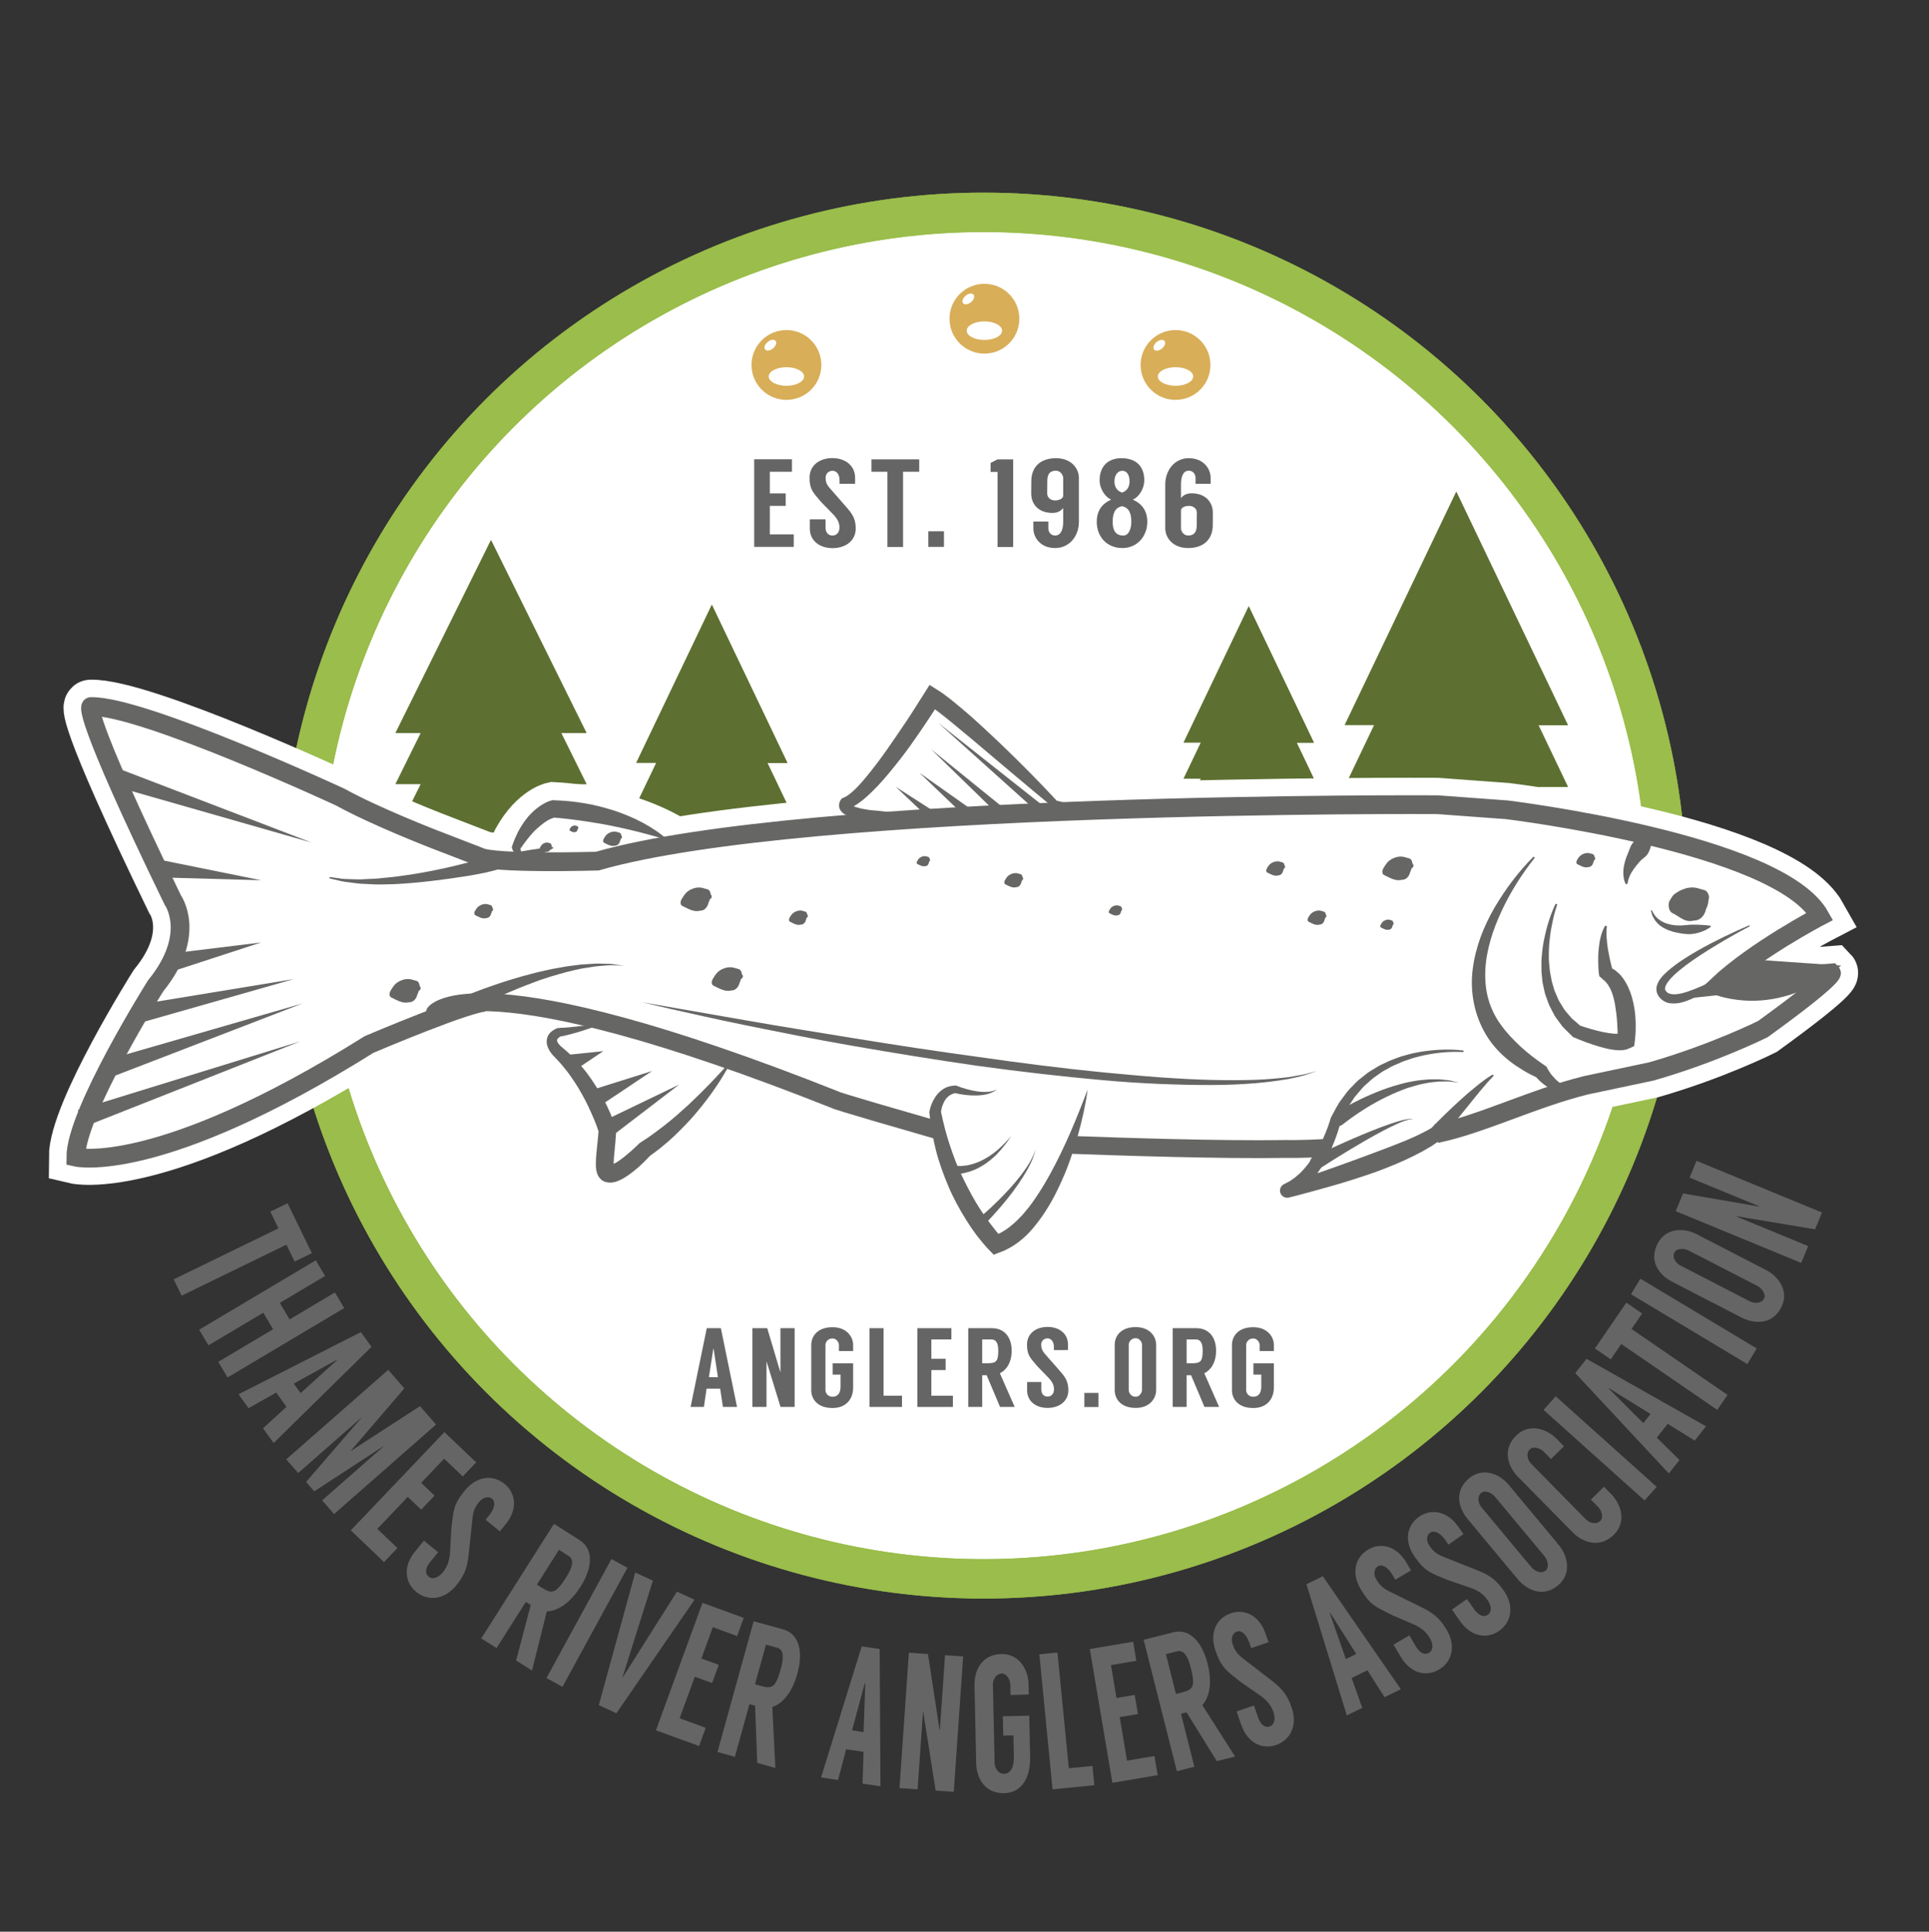 <?xml version="1.0" encoding="utf-8"?>
<!-- Generator: Adobe Illustrator 23.0.1, SVG Export Plug-In . SVG Version: 6.00 Build 0)  -->
<svg version="1.1" id="logo" xmlns="http://www.w3.org/2000/svg" xmlns:xlink="http://www.w3.org/1999/xlink" x="0px" y="0px"
	 viewBox="0 0 216 216.31" style="enable-background:new 0 0 216 216.31;" xml:space="preserve">
<rect x="0" y="0" width="216" height="216.31" fill="#333333" stroke="none"/>
<style type="text/css">
	.st0{fill:#FFFFFF;stroke:#9ABD4B;stroke-width:4.411;stroke-miterlimit:10;}
	.st1{fill:#5D7031;}
	.st2{fill:#FFFFFF;stroke:#FFFFFF;stroke-width:6;stroke-linejoin:round;stroke-miterlimit:10;}
	.st3{fill:#666565;}
	.st4{fill:none;stroke:#9ABD4B;stroke-width:4.411;stroke-miterlimit:10;}
	.st5{fill:#D8AE58;}
	.st6{fill:#FFFFFF;}
	.st7{fill:#FFFFFF;stroke:#FFFFFF;stroke-width:6;stroke-miterlimit:10;}
	.st8{fill:none;}
	.st9{fill:#666665;}
	.st10{fill:none;stroke:#666665;stroke-width:2;stroke-linecap:round;stroke-linejoin:round;stroke-miterlimit:10;}
	.st11{fill:none;stroke:#666665;stroke-width:2;stroke-miterlimit:10;}
	.st12{fill:none;stroke:#666665;stroke-width:2.1;stroke-miterlimit:10;}
	.st13{fill:none;stroke:#D42027;stroke-width:2;stroke-linejoin:round;stroke-miterlimit:10;}
	.st14{fill:none;stroke:#D42027;stroke-linejoin:round;stroke-miterlimit:10;}
	.st15{fill:none;stroke:#D42027;stroke-width:2;stroke-linecap:round;stroke-linejoin:round;stroke-miterlimit:10;}
	.st16{fill:none;stroke:#D42027;stroke-miterlimit:10;}
</style>
<g id="XMLID_257_">
	<circle id="XMLID_23_" class="st0" cx="110.14" cy="100.29" r="76.51"/>
	<g id="XMLID_222_">
		<path id="XMLID_225_" class="st1" d="M85.93,85.43h2.24L79.7,67.71l-8.47,17.72h2.24l-2.24,4.68h2.24l-2.24,4.68h7.41v4.06
			c0,0.58,0.47,1.06,1.06,1.06l0,0c0.58,0,1.06-0.47,1.06-1.06V94.8h7.41l-2.24-4.68h2.24L85.93,85.43z"/>
		<path id="XMLID_224_" class="st1" d="M80.76,94.8h7.41l-2.24-4.68h2.24l-2.24-4.68h2.24L79.7,67.71v32.2l0,0
			c0.58,0,1.06-0.47,1.06-1.06V94.8z"/>
	</g>
	<path id="XMLID_43_" class="st2" d="M163.81,117.71c0,0-10.3-1.19-14.22,7.61c0,0-1.49,6.15-5.46,7.98c0,0,12.55-3.47,16.67-6.35
		c0,0,4.59-5.24,6.35-6.53"/>
	<g id="XMLID_217_">
		<path id="XMLID_220_" class="st1" d="M172.26,81.2h3.3l-12.5-26.15l-12.5,26.15h3.3l-3.3,6.91h3.3l-3.3,6.91h10.94v5.98
			c0,0.86,0.7,1.56,1.56,1.56l0,0c0.86,0,1.56-0.7,1.56-1.56v-5.98h10.94l-3.3-6.91h3.3L172.26,81.2z"/>
		<path id="XMLID_219_" class="st1" d="M164.63,95.03h10.94l-3.3-6.91h3.3l-3.3-6.91h3.3l-12.5-26.15v47.52l0,0
			c0.86,0,1.56-0.7,1.56-1.56V95.03z"/>
	</g>
	<g id="XMLID_212_">
		<path id="XMLID_216_" class="st1" d="M145.19,83.16h1.93l-7.3-15.28l-7.3,15.28h1.93l-1.93,4.04h1.93l-1.93,4.04h6.39v3.5
			c0,0.5,0.41,0.91,0.91,0.91l0,0c0.5,0,0.91-0.41,0.91-0.91v-3.5h6.39l-1.93-4.04h1.93L145.19,83.16z"/>
		<path id="XMLID_215_" class="st1" d="M140.73,91.24h6.39l-1.93-4.04h1.93l-1.93-4.04h1.93l-7.3-15.28v27.76l0,0
			c0.5,0,0.91-0.41,0.91-0.91V91.24z"/>
	</g>
	<g id="XMLID_209_">
		<path id="XMLID_211_" class="st1" d="M62.84,82.09h2.83l-10.7-21.62l-10.7,21.62h2.83l-2.83,5.72h2.83l-2.83,5.72h9.36v4.95
			c0,0.71,0.6,1.29,1.34,1.29l0,0c0.74,0,1.34-0.58,1.34-1.29v-4.95h9.36l-2.83-5.72h2.83L62.84,82.09z"/>
		<path id="XMLID_210_" class="st1" d="M56.31,93.52h9.36l-2.83-5.72h2.83l-2.83-5.72h2.83l-10.7-21.62v39.29l0,0
			c0.74,0,1.34-0.58,1.34-1.29V93.52z"/>
	</g>
	<path id="XMLID_206_" class="st3" d="M75.74,102.15"/>
	<circle id="XMLID_205_" class="st4" cx="110.14" cy="100.29" r="76.51"/>
	<g id="XMLID_134_">
		<path id="XMLID_135_" class="st3" d="M32.99,141.27l-0.92-1.89l-11.73,5.71l-0.89-1.83l11.73-5.71l-0.91-1.87l1.93-0.94l2.72,5.59
			L32.99,141.27z"/>
		<path id="XMLID_149_" class="st3" d="M38.54,146.48l-13.06,7.77l-1.04-1.75l6.14-3.65l-1.1-1.85l-6.14,3.65l-1.04-1.75l13.06-7.77
			l1.04,1.75l-5.07,3.02l1.1,1.85l5.07-3.02L38.54,146.48z"/>
		<path id="XMLID_153_" class="st3" d="M32.08,157.54l-1.15-1.6l-3.1,1.75l-1.12-1.56l13.7-6.96l1.19,1.65l-10.96,10.77l-1.19-1.65
			L32.08,157.54z M33.66,156l4.06-3.68l-0.03-0.04l-4.79,2.66L33.66,156z"/>
		<path id="XMLID_156_" class="st3" d="M48.83,159.52l-11.42,10.02l-1.34-1.53l7.03-6.17L35.19,167l-0.92-1.05l6.17-7.15l-0.02-0.02
			l-7.03,6.17l-1.34-1.53l11.42-10.02l1.81,2.07l-5.98,6.97l0.02,0.02l7.71-5L48.83,159.52z"/>
		<path id="XMLID_180_" class="st3" d="M49.73,163.35l-2.57,2.7l1.5,1.43l-1.5,1.57l-1.5-1.43l-3.41,3.58l2.25,2.15l-1.5,1.57
			l-3.72-3.55l10.48-11l3.56,3.39l-1.5,1.57L49.73,163.35z"/>
		<path id="XMLID_182_" class="st3" d="M54.37,170.18l0.4-0.49c0.67-0.82,0.71-1.54,0.34-1.85c-0.4-0.33-1.02-0.19-1.46,0.35
			c-0.41,0.5-0.65,0.95-0.74,1.81l-0.39,3.69c-0.15,1.47-0.28,2.43-1.42,3.83c-1.39,1.7-3.23,1.77-4.49,0.74
			c-1.27-1.04-1.51-2.83-0.14-4.51l1-1.23l1.59,1.3l-0.89,1.09c-0.59,0.72-0.58,1.32-0.17,1.65c0.39,0.32,1.02,0.19,1.59-0.5
			c0.51-0.62,0.7-1.25,0.79-2.02l0.16-2.87c0.24-1.99,0.19-2.65,1.51-4.26c1.3-1.6,3.1-1.84,4.45-0.74
			c1.34,1.09,1.42,2.92,0.14,4.49l-0.67,0.82L54.37,170.18z"/>
		<path id="XMLID_199_" class="st3" d="M57.79,185.94l1.64-6.21c-0.23-0.15-0.48-0.31-0.55-0.35l-3.28,5.17l-1.71-1.08l8.14-12.83
			l2.87,1.82c1.65,1.05,1.41,3.16,0.11,5.21c-1.21,1.91-2.61,2.74-3.78,2.77l-1.66,6.63L57.79,185.94z M60.12,177.44l0.55,0.35
			c1.11,0.71,1.53,0.71,2.72-1.15c0.65-1.03,0.98-1.95,0.31-2.38l-1.11-0.71L60.12,177.44z"/>
		<path id="XMLID_203_" class="st3" d="M62.98,188.89l-1.79-0.98l7.28-13.33l1.79,0.98L62.98,188.89z"/>
		<path id="XMLID_218_" class="st3" d="M69.02,191.85l-1.97-0.91l4.08-14.85l1.98,0.91l-3.4,10.81l0.03,0.01l6.06-9.59l1.97,0.91
			L69.02,191.85z"/>
		<path id="XMLID_227_" class="st3" d="M79.82,182.21l-1.28,3.51l1.94,0.71l-0.74,2.04l-1.94-0.71l-1.7,4.65l2.92,1.07l-0.74,2.04
			l-4.83-1.76l5.21-14.27l4.62,1.68l-0.74,2.04L79.82,182.21z"/>
		<path id="XMLID_229_" class="st3" d="M84.79,197.41L84.55,191c-0.27-0.07-0.55-0.15-0.63-0.17l-1.63,5.9l-1.95-0.54l4.05-14.64
			l3.28,0.9c1.88,0.52,2.27,2.61,1.62,4.95c-0.6,2.18-1.69,3.38-2.81,3.75l0.34,6.83L84.79,197.41z M84.54,188.61l0.63,0.17
			c1.27,0.35,1.67,0.24,2.26-1.9c0.32-1.17,0.37-2.15-0.39-2.36l-1.27-0.35L84.54,188.61z"/>
		<path id="XMLID_232_" class="st3" d="M96.7,196.17l-1.95-0.29l-0.91,3.44l-1.9-0.28l4.55-14.68l2.01,0.3l0.09,15.37l-2.01-0.3
			L96.7,196.17z M96.7,193.96l0.19-5.48l-0.05-0.01l-1.43,5.29L96.7,193.96z"/>
		<path id="XMLID_235_" class="st3" d="M107.85,185.49l-1.05,15.16l-2.03-0.14l-1.39-8.82l-0.03,0l-0.6,8.68l-2.03-0.14l1.05-15.16
			l2.14,0.15l1.3,8.53l0.03,0l0.58-8.4L107.85,185.49z"/>
		<path id="XMLID_237_" class="st3" d="M113.16,189.81l-0.03-1.19c-0.01-0.46-0.37-1.23-0.95-1.22c-0.72,0.02-1.01,0.8-1,1.26
			l0.19,8.76c0.01,0.46,0.34,1.23,1.05,1.21c0.76-0.02,1.14-0.74,1.11-1.98l-0.05-2.32l-1.14,0.03l-0.05-2.17l2.96-0.07l0.1,4.69
			c0.04,2.06-0.84,3.95-2.89,3.99c-2.26,0.05-3.12-1.8-3.15-3.32l-0.19-8.79c-0.03-1.54,0.74-3.42,3-3.47
			c2.05-0.04,3.02,1.8,3.05,3.34l0.03,1.19L113.16,189.81z"/>
		<path id="XMLID_239_" class="st3" d="M122.33,197.75l0.21,2.16l-4.68,0.46l-1.48-15.12l2.03-0.2l1.27,12.96L122.33,197.75z"/>
		<path id="XMLID_241_" class="st3" d="M124.4,186.46l0.62,3.68l2.04-0.34l0.36,2.14l-2.04,0.34l0.82,4.88l3.07-0.52l0.36,2.14
			l-5.07,0.86l-2.53-14.98l4.85-0.82l0.36,2.14L124.4,186.46z"/>
		<path id="XMLID_243_" class="st3" d="M136.25,197.21l-3.38-5.46c-0.27,0.07-0.55,0.14-0.63,0.16l1.5,5.93l-1.96,0.5l-3.72-14.72
			l3.3-0.83c1.89-0.48,3.26,1.14,3.86,3.5c0.55,2.19,0.2,3.78-0.59,4.65l3.67,5.76L136.25,197.21z M131.68,189.69l0.63-0.16
			c1.28-0.32,1.57-0.62,1.03-2.77c-0.3-1.18-0.74-2.05-1.51-1.85l-1.28,0.32L131.68,189.69z"/>
		<path id="XMLID_246_" class="st3" d="M140.1,184.55l-0.2-0.59c-0.35-1.01-0.94-1.42-1.4-1.26c-0.49,0.17-0.7,0.77-0.47,1.43
			c0.21,0.62,0.47,1.06,1.15,1.58l2.94,2.27c1.17,0.9,1.92,1.52,2.51,3.22c0.72,2.07-0.19,3.67-1.73,4.2
			c-1.55,0.54-3.2-0.2-3.91-2.25l-0.52-1.5l1.94-0.67l0.46,1.33c0.3,0.88,0.82,1.19,1.31,1.02c0.48-0.17,0.7-0.77,0.41-1.61
			c-0.26-0.76-0.69-1.25-1.3-1.73l-2.36-1.64c-1.57-1.25-2.15-1.55-2.83-3.52c-0.67-1.95,0.06-3.6,1.71-4.17
			c1.63-0.56,3.23,0.33,3.89,2.24l0.35,1L140.1,184.55z"/>
		<path id="XMLID_248_" class="st3" d="M153.12,187.04l-1.77,0.86l1.19,3.35l-1.73,0.84l-4.52-14.69l1.83-0.89l8.74,12.65
			l-1.83,0.89L153.12,187.04z M151.87,185.21l-2.94-4.63l-0.04,0.02l1.81,5.18L151.87,185.21z"/>
		<path id="XMLID_251_" class="st3" d="M156.24,176.89l-0.32-0.54c-0.54-0.92-1.2-1.21-1.62-0.96c-0.45,0.27-0.53,0.89-0.18,1.49
			c0.33,0.56,0.67,0.94,1.44,1.32l3.33,1.64c1.33,0.65,2.18,1.11,3.1,2.66c1.11,1.89,0.54,3.64-0.86,4.46
			c-1.41,0.84-3.18,0.44-4.28-1.43l-0.81-1.36l1.77-1.04l0.72,1.22c0.47,0.8,1.04,1,1.49,0.73c0.43-0.26,0.53-0.89,0.08-1.66
			c-0.41-0.69-0.93-1.09-1.62-1.44l-2.64-1.14c-1.79-0.91-2.42-1.09-3.48-2.89c-1.05-1.77-0.66-3.54,0.84-4.43
			c1.48-0.88,3.23-0.32,4.26,1.42l0.54,0.92L156.24,176.89z"/>
		<path id="XMLID_253_" class="st3" d="M162.2,172.96l-0.36-0.51c-0.61-0.87-1.3-1.1-1.7-0.82c-0.43,0.3-0.46,0.93-0.06,1.5
			c0.37,0.53,0.74,0.88,1.54,1.2l3.45,1.37c1.38,0.54,2.27,0.93,3.3,2.4c1.26,1.79,0.83,3.58-0.5,4.52
			c-1.35,0.95-3.14,0.69-4.38-1.08l-0.91-1.3l1.68-1.18l0.81,1.15c0.54,0.76,1.12,0.91,1.54,0.61c0.41-0.29,0.46-0.93-0.05-1.66
			c-0.46-0.66-1.01-1.01-1.73-1.3l-2.72-0.93c-1.85-0.77-2.5-0.89-3.7-2.6c-1.19-1.69-0.94-3.48,0.49-4.48
			c1.41-0.99,3.2-0.58,4.36,1.07l0.61,0.87L162.2,172.96z"/>
		<path id="XMLID_255_" class="st3" d="M168.93,166.26l5.61,6.74c1,1.2,1.49,3.22-0.07,4.52c-1.72,1.44-3.53,0.51-4.53-0.69
			l-5.61-6.74c-1-1.2-1.55-3.11,0.17-4.55C166.06,164.25,167.93,165.06,168.93,166.26z M167.38,167.58
			c-0.29-0.35-1.07-0.78-1.52-0.4c-0.55,0.46-0.25,1.28,0.02,1.6l5.6,6.72c0.32,0.38,1.06,0.81,1.61,0.36
			c0.45-0.38,0.16-1.23-0.13-1.58L167.38,167.58z"/>
		<path id="XMLID_259_" class="st3" d="M173.67,163.38l-0.84-0.85c-0.32-0.32-1.11-0.64-1.53-0.23c-0.51,0.5-0.18,1.28,0.14,1.6
			l6.15,6.25c0.32,0.32,1.09,0.66,1.6,0.16c0.42-0.41,0.11-1.21-0.21-1.53l-0.84-0.85l1.46-1.44l0.84,0.85
			c1.08,1.1,1.73,3.08,0.27,4.52c-1.6,1.57-3.51,0.84-4.58-0.24l-6.17-6.26c-1.08-1.1-1.79-3.02-0.19-4.6
			c1.46-1.44,3.43-0.76,4.51,0.34l0.84,0.85L173.67,163.38z"/>
		<path id="XMLID_261_" class="st3" d="M185.51,166.5l-1.36,1.52l-11.31-10.14l1.36-1.52L185.51,166.5z"/>
		<path id="XMLID_263_" class="st3" d="M186.74,159.44l-1.22,1.55l2.54,2.5l-1.19,1.51l-10.48-11.24l1.26-1.6l13.38,7.56l-1.26,1.6
			L186.74,159.44z M184.82,158.34l-4.66-2.89l-0.03,0.04l3.88,3.87L184.82,158.34z"/>
		<path id="XMLID_266_" class="st3" d="M183.88,147.09l-1.19,1.73l10.75,7.38l-1.15,1.68l-10.75-7.38l-1.18,1.72l-1.77-1.22
			l3.52-5.13L183.88,147.09z"/>
		<path id="XMLID_268_" class="st3" d="M196.71,151l-1.05,1.75l-13.03-7.82l1.05-1.74L196.71,151z"/>
		<path id="XMLID_270_" class="st3" d="M189.97,138.2l7.79,4.02c1.39,0.72,2.63,2.38,1.69,4.19c-1.03,1.99-3.06,1.85-4.44,1.13
			l-7.79-4.02c-1.39-0.72-2.64-2.26-1.61-4.26C186.55,137.45,188.58,137.48,189.97,138.2z M189.06,140.02
			c-0.4-0.21-1.29-0.3-1.56,0.22c-0.33,0.64,0.27,1.27,0.64,1.46l7.77,4.01c0.44,0.23,1.29,0.34,1.62-0.3
			c0.27-0.52-0.33-1.2-0.74-1.41L189.06,140.02z"/>
		<path id="XMLID_273_" class="st3" d="M189.97,129.99l14.05,5.79l-0.78,1.88l-8.81-1.47l-0.01,0.03l8.05,3.32l-0.78,1.88
			l-14.05-5.79l0.82-1.99l8.51,1.47l0.01-0.03l-7.79-3.21L189.97,129.99z"/>
	</g>
	<g id="XMLID_56_">
		<g id="XMLID_491_">
			<path id="XMLID_515_" class="st3" d="M80.64,155.5h-1.52l-0.3,2.05h-1.49l1.81-8.82h1.58l1.81,8.82h-1.58L80.64,155.5z
				 M80.39,154.22l-0.48-3.16h-0.04l-0.49,3.16H80.39z"/>
			<path id="XMLID_513_" class="st3" d="M88.98,148.73v8.82h-1.58l-1.55-5.05h-0.02v5.05h-1.58v-8.82h1.66l1.46,4.89h0.02v-4.89
				H88.98z"/>
			<path id="XMLID_511_" class="st3" d="M93.94,151.29v-0.69c0-0.26-0.26-0.72-0.72-0.72c-0.55,0-0.79,0.45-0.79,0.72v5.09
				c0,0.26,0.24,0.72,0.79,0.72c0.59,0,0.9-0.42,0.9-1.13v-1.35h-0.88v-1.26h2.29v2.72c0,1.2-0.72,2.28-2.31,2.28
				c-1.75,0-2.38-1.08-2.38-1.97v-5.1c0-0.9,0.63-1.98,2.38-1.98c1.59,0,2.31,1.08,2.31,1.98v0.69H93.94z"/>
			<path id="XMLID_509_" class="st3" d="M101,156.29v1.26h-3.64v-8.82h1.58v7.56H101z"/>
			<path id="XMLID_507_" class="st3" d="M104.29,149.99v2.17h1.6v1.26h-1.6v2.87h2.41v1.26h-3.98v-8.82h3.81v1.26H104.29z"/>
			<path id="XMLID_504_" class="st3" d="M111.98,157.55l-1.5-3.55c-0.21,0-0.44,0-0.5,0v3.55h-1.56v-8.82h2.63
				c1.51,0,2.23,1.11,2.23,2.52c0,1.31-0.57,2.16-1.32,2.53l1.66,3.77H111.98z M109.98,152.66h0.5c1.02,0,1.3-0.13,1.3-1.41
				c0-0.71-0.16-1.26-0.78-1.26h-1.02V152.66z"/>
			<path id="XMLID_502_" class="st3" d="M118.01,151.2v-0.37c0-0.62-0.33-0.96-0.71-0.96c-0.4,0-0.71,0.29-0.71,0.69
				c0,0.38,0.08,0.67,0.44,1.08l1.58,1.8c0.63,0.72,1.02,1.2,1.02,2.24c0,1.27-1.07,1.98-2.33,1.98c-1.27,0-2.29-0.72-2.29-1.98
				v-0.92h1.59v0.82c0,0.54,0.3,0.81,0.71,0.81c0.39,0,0.71-0.29,0.71-0.81c0-0.47-0.19-0.82-0.52-1.2l-1.31-1.35
				c-0.83-0.98-1.19-1.26-1.19-2.47c0-1.2,0.96-1.97,2.31-1.97c1.34,0,2.28,0.79,2.28,1.97v0.62H118.01z"/>
			<path id="XMLID_500_" class="st3" d="M121.42,155.98h1.58v1.58h-1.58V155.98z"/>
			<path id="XMLID_497_" class="st3" d="M129.46,150.58v5.09c0,0.91-0.71,1.99-2.28,1.99c-1.74,0-2.36-1.08-2.36-1.99v-5.09
				c0-0.91,0.62-1.97,2.36-1.97C128.75,148.61,129.46,149.67,129.46,150.58z M127.88,150.59c0-0.26-0.25-0.74-0.71-0.74
				c-0.55,0-0.78,0.48-0.78,0.72v5.08c0,0.29,0.23,0.76,0.78,0.76c0.45,0,0.71-0.49,0.71-0.76V150.59z"/>
			<path id="XMLID_494_" class="st3" d="M134.87,157.55l-1.5-3.55c-0.21,0-0.44,0-0.5,0v3.55h-1.56v-8.82h2.63
				c1.51,0,2.23,1.11,2.23,2.52c0,1.31-0.57,2.16-1.32,2.53l1.66,3.77H134.87z M132.87,152.66h0.5c1.02,0,1.3-0.13,1.3-1.41
				c0-0.71-0.16-1.26-0.78-1.26h-1.02V152.66z"/>
			<path id="XMLID_492_" class="st3" d="M141.05,151.29v-0.69c0-0.26-0.26-0.72-0.72-0.72c-0.55,0-0.79,0.45-0.79,0.72v5.09
				c0,0.26,0.24,0.72,0.79,0.72c0.59,0,0.9-0.42,0.9-1.13v-1.35h-0.88v-1.26h2.29v2.72c0,1.2-0.72,2.28-2.31,2.28
				c-1.75,0-2.38-1.08-2.38-1.97v-5.1c0-0.9,0.63-1.98,2.38-1.98c1.59,0,2.31,1.08,2.31,1.98v0.69H141.05z"/>
		</g>
	</g>
	<g id="XMLID_1_">
		<g id="XMLID_427_">
			<path id="XMLID_446_" class="st3" d="M86.2,52.84v2.41h1.78v1.4H86.2v3.19h2.68v1.4h-4.43v-9.81h4.23v1.4H86.2z"/>
			<path id="XMLID_444_" class="st3" d="M94.01,54.19v-0.41c0-0.69-0.36-1.06-0.78-1.06c-0.45,0-0.78,0.32-0.78,0.77
				c0,0.42,0.08,0.74,0.49,1.2l1.75,2c0.7,0.8,1.13,1.33,1.13,2.49c0,1.42-1.19,2.2-2.59,2.2c-1.42,0-2.55-0.8-2.55-2.2v-1.02h1.76
				v0.91c0,0.6,0.34,0.9,0.78,0.9c0.43,0,0.78-0.32,0.78-0.9c0-0.52-0.21-0.91-0.57-1.33l-1.46-1.5c-0.92-1.09-1.32-1.4-1.32-2.75
				c0-1.33,1.06-2.19,2.56-2.19c1.48,0,2.54,0.88,2.54,2.19v0.69H94.01z"/>
			<path id="XMLID_442_" class="st3" d="M102.93,52.83h-1.81v8.42h-1.75v-8.42h-1.79v-1.39h5.35V52.83z"/>
			<path id="XMLID_440_" class="st3" d="M103.95,59.49h1.75v1.75h-1.75V59.49z"/>
			<path id="XMLID_438_" class="st3" d="M111.7,51.44h1.75v9.81h-1.75v-8.4h-0.78v-1.01L111.7,51.44z"/>
			<path id="XMLID_435_" class="st3" d="M115.47,55.26c0-0.14,0.01-1.25,0.01-1.37c0-1.54,0.95-2.58,2.77-2.58
				c1.77,0,2.56,1.21,2.56,2.2c0,0,0,4.69,0,4.93c0,1.58-1.05,2.93-2.66,2.93c-1.67,0-2.44-1.2-2.44-2.2V58.4h1.68v0.77
				c0,0.41,0.28,0.8,0.76,0.8c0.67,0,0.9-0.74,0.9-1.53v-1.55c-0.24,0.29-0.59,0.55-1.19,0.55
				C116.25,57.44,115.47,56.43,115.47,55.26z M117.26,55.26c0,0.49,0.42,0.78,0.87,0.78c0.56,0,0.92-0.27,0.92-0.52v-2
				c0-0.29-0.29-0.81-0.8-0.81c-0.7,0-0.98,0.38-0.98,1.18C117.27,54,117.26,55.14,117.26,55.26z"/>
			<path id="XMLID_431_" class="st3" d="M128.47,58.44c0,1.58-1.11,2.93-2.79,2.93c-1.74,0-2.87-1.27-2.87-2.93
				c0-1.36,0.71-2.1,1.61-2.49c-0.63-0.27-1.29-1.18-1.29-2.17c0-1.53,0.91-2.47,2.45-2.47c1.6,0,2.55,0.88,2.55,2.47
				c0,0.99-0.64,1.91-1.29,2.17C127.75,56.34,128.47,57.09,128.47,58.44z M126.68,58.44c0-0.91-0.24-1.6-1.04-1.75
				c-0.81,0.15-1.05,0.84-1.05,1.75c0,0.97,0.35,1.53,1.19,1.53C126.42,59.97,126.68,59.16,126.68,58.44z M124.79,53.91
				c0,0.53,0.22,1.04,0.85,1.25c0.62-0.21,0.84-0.71,0.84-1.25c0-0.7-0.28-1.19-0.81-1.19S124.79,53.22,124.79,53.91z"/>
			<path id="XMLID_428_" class="st3" d="M135.81,57.42c0,0.14-0.01,1.25-0.01,1.37c0,1.54-0.95,2.58-2.76,2.58
				c-1.76,0-2.56-1.2-2.56-2.2c0,0,0-4.69,0-4.92c0-1.58,1.04-2.94,2.63-2.94c1.69,0,2.45,1.21,2.45,2.2v0.67h-1.69v-0.66
				c0-0.42-0.27-0.81-0.76-0.81c-0.67,0-0.87,0.76-0.87,1.54v1.54c0.21-0.29,0.57-0.55,1.19-0.55
				C135.03,55.25,135.81,56.27,135.81,57.42z M134.02,57.42c0-0.49-0.42-0.77-0.88-0.77c-0.55,0-0.9,0.25-0.9,0.5v2.02
				c0,0.29,0.28,0.8,0.8,0.8c0.67,0,0.97-0.38,0.97-1.18C134,58.68,134.02,57.56,134.02,57.42z"/>
		</g>
	</g>
	<g id="XMLID_194_">
		<circle id="XMLID_197_" class="st5" cx="110.23" cy="35.69" r="3.91"/>
		
			<ellipse id="XMLID_195_" transform="matrix(0.771 -0.636 0.636 0.771 3.517 76.68)" class="st6" cx="108.48" cy="33.45" rx="0.76" ry="0.47"/>
	</g>
	<g id="XMLID_191_">
		<circle id="XMLID_193_" class="st5" cx="88.06" cy="40.87" r="3.91"/>
		
			<ellipse id="XMLID_192_" transform="matrix(0.771 -0.636 0.636 0.771 -4.852 63.762)" class="st6" cx="86.31" cy="38.63" rx="0.76" ry="0.47"/>
	</g>
	<g id="XMLID_188_">
		<circle id="XMLID_190_" class="st5" cx="131.63" cy="40.87" r="3.91"/>
		
			<ellipse id="XMLID_189_" transform="matrix(0.771 -0.636 0.636 0.771 5.108 91.486)" class="st6" cx="129.88" cy="38.63" rx="0.76" ry="0.47"/>
	</g>
	<ellipse id="XMLID_187_" class="st6" cx="88.06" cy="42.16" rx="1.98" ry="1.04"/>
	<ellipse id="XMLID_186_" class="st6" cx="110.23" cy="37.03" rx="1.98" ry="1.04"/>
	<ellipse id="XMLID_185_" class="st6" cx="131.63" cy="42.16" rx="1.98" ry="1.04"/>
	<path id="XMLID_40_" class="st7" d="M122.37,91.58c0,0-2.84-1.5-4.25-1.55c0,0-11.15-10.55-13.73-11.98c0,0-6.74,11.01-9.7,11.89
		c0,0-0.82,0.97,2.67,1.26c0,0,3.3,0,3.64,0.39c0,0,1.16,0.44,1.07,1.07"/>
	<path id="XMLID_37_" class="st7" d="M74.78,94.08c0,0-4.98-3.09-12.83-3.5c0,0-2.33,0.5-4.17,4.33c0,0,0,0.67,1.17,1.33"/>
	<path id="XMLID_11_" class="st7" d="M54.5,112.23c-1.49-0.24-13.19,4.72-13.19,4.72c-23.64,14.8-32.84,12.62-32.84,12.62
		c0-5,8.94-19.19,8.94-19.19c4.69-5.76,1.92-9.6,1.92-9.6c-10.45-21.55-9.17-21.67-9.17-21.67c5.77-0.14,27.94,10.15,27.94,10.15
		c3.84,2.13,10.45,4.69,10.45,4.69l5.1,1.97c1.46,0.84,13.2,0.5,13.2,0.5c23.6-6.77,94.08-6.32,94.08-6.32l7.77,0.57
		c0,0,30.44,3.68,35.07,11.93c0,0-7.24,3.78-11.49,7.78c0,0,6.11-0.65,7.49-1.03l5.29-0.41c0,0,0.41,0.43-7.67,6.28
		c0,0-5.5,2.75-12.5,4.75l-7.33,1.55c-6.02,1.5-11.69,4.37-16.77,5.42c0,0-14.73,3.03-39.02,1.32c-24.29-1.71-16.63-2.73-35.71-7.35
		C67,116.31,66.5,114.15,54.5,112.23z"/>
	<path id="XMLID_12_" class="st7" d="M121.79,122c0,0-3.62,15.24-10.26,17.35c0,0-3-3-5.1-8.39c-0.72-1.86-1.34-4-1.69-6.4
		c0,0,0.3-2.41,2.26-2.57c0,0,3.17,1.06,4.68,0"/>
	<path id="XMLID_5_" class="st7" d="M81.99,118.63c0,0-4.03,6.27-9.8,10.09c0,0-2.82,2.99-4.06,2.71c-0.75-0.17-0.29-2.15-0.11-4.88
		c0,0-1.64-5.24-5.42-8.65c0,0-1.83-1.46,0-2.32c0,0,0.37,0.12,5-0.98"/>
	<polygon id="XMLID_196_" class="st8" points="101.38,151.18 109.05,151.18 109.05,151.18 101.38,151.18 	"/>
	<g id="XMLID_294_">
		<path id="XMLID_315_" class="st8" d="M44.27,116.61"/>
	</g>
	<g id="XMLID_114_">
		<path id="XMLID_312_" class="st8" d="M44.27,91.19"/>
	</g>
	<g id="XMLID_173_">
		<polygon id="XMLID_176_" class="st9" points="13.49,86.15 34.89,94.35 12.86,88.05 		"/>
	</g>
	<g id="XMLID_170_">
		<polygon id="XMLID_316_" class="st9" points="17.76,96.25 29.23,98.57 17.53,98.24 		"/>
	</g>
	<g id="XMLID_167_">
		<polygon id="XMLID_174_" class="st9" points="18.92,106.8 29.23,105.54 19.35,108.76 		"/>
	</g>
	<g id="XMLID_164_">
		<polygon id="XMLID_171_" class="st9" points="15.72,112.46 32.89,109.64 16.15,114.41 		"/>
	</g>
	<g id="XMLID_161_">
		<polygon id="XMLID_168_" class="st9" points="11.74,118.76 33.89,112.36 12.37,120.65 		"/>
	</g>
	<g id="XMLID_158_">
		<polygon id="XMLID_165_" class="st9" points="8.72,124.3 33.63,116.61 9.39,126.19 		"/>
	</g>
	<path id="XMLID_157_" class="st9" d="M191.37,100.47c-0.03-0.38-0.23-0.77-0.64-0.83c-0.07-0.01-0.54-0.16-0.67-0.19
		c-0.33-0.09-0.68-0.09-1.03-0.03c-0.21,0.01-0.96,0.3-1.1,0.42c-0.59,0.35-0.6,0.42-0.97,1.02c-0.22,0.36-0.12,1.18,0.28,1.37
		c0.89,0.43,1.44,1.13,2.44,0.85c0.35,0.01,0.65-0.13,0.89-0.37c0.25-0.25,0.39-0.58,0.47-0.93c0.12-0.26,0.15-0.29,0.21-0.58"/>
	<path id="XMLID_22_" class="st10" d="M48.69,113.43c0,0,4.59-6.26,44.92,9.76c0,0-0.76-0.12,11.13,3.3"/>
	<path id="XMLID_9_" class="st11" d="M119.83,128.2c5.55,0.2,16.6,0.58,24.31,0.46c0,0,1.61,0.04,4.24-0.11"/>
	<g id="XMLID_20_">
		<path id="XMLID_27_" class="st9" d="M163.8,117.81c-1.42-0.08-2.85,0.06-4.24,0.34c-0.35,0.06-0.69,0.17-1.03,0.25
			c-0.35,0.08-0.67,0.21-1.01,0.32c-0.34,0.1-0.66,0.24-0.98,0.39c-0.32,0.14-0.65,0.27-0.95,0.45c-0.3,0.18-0.62,0.32-0.91,0.52
			l-0.85,0.6c-0.28,0.21-0.52,0.46-0.78,0.68c-0.27,0.22-0.51,0.47-0.72,0.74c-0.22,0.27-0.46,0.51-0.67,0.79l-0.57,0.86
			c-0.4,0.56-0.63,1.22-0.96,1.82l0.03-0.1c-0.21,0.86-0.47,1.66-0.79,2.46c-0.32,0.8-0.68,1.58-1.12,2.33
			c-0.45,0.75-0.96,1.47-1.57,2.13c-0.33,0.31-0.64,0.64-1.02,0.91c-0.19,0.14-0.36,0.29-0.57,0.4l-0.61,0.35l-0.55-1.5
			c2.83-0.86,5.63-1.88,8.4-2.89c1.38-0.52,2.77-1.02,4.12-1.56c0.68-0.26,1.35-0.54,2.01-0.84c0.65-0.31,1.28-0.62,1.87-0.97
			l-0.15,0.13c1.07-1.11,2.16-2.17,3.29-3.2c0.56-0.52,1.15-1.02,1.74-1.5c0.6-0.48,1.2-0.97,1.88-1.36
			c0.05-0.03,0.11-0.01,0.14,0.04c0.02,0.04,0.01,0.09-0.02,0.12c-1.06,1.07-1.98,2.29-2.94,3.46l-2.84,3.54
			c-0.04,0.05-0.08,0.09-0.13,0.12l-0.02,0.02c-0.33,0.23-0.65,0.46-0.99,0.68l-1.01,0.59c-0.68,0.36-1.37,0.71-2.06,1.02
			c-0.7,0.31-1.39,0.61-2.1,0.88c-0.7,0.27-1.41,0.54-2.13,0.77c-1.43,0.48-2.86,0.93-4.31,1.33c-1.45,0.4-2.89,0.81-4.35,1.17
			c-0.43,0.11-0.87-0.15-0.98-0.58c-0.09-0.37,0.09-0.74,0.41-0.91l0.02-0.01l0.48-0.25c0.17-0.07,0.31-0.19,0.46-0.29
			c0.31-0.19,0.58-0.46,0.87-0.71c0.54-0.53,1.02-1.15,1.46-1.81c0.43-0.66,0.8-1.37,1.13-2.1c0.32-0.73,0.62-1.5,0.83-2.24
			l0.02-0.06l0.02-0.04c0.38-0.65,0.67-1.34,1.13-1.94l0.67-0.9c0.23-0.29,0.51-0.55,0.77-0.82c0.25-0.28,0.52-0.53,0.83-0.75
			c0.3-0.23,0.57-0.48,0.88-0.68l0.95-0.58c0.32-0.19,0.66-0.33,0.99-0.49c0.33-0.17,0.67-0.29,1.02-0.42
			c0.34-0.13,0.69-0.26,1.04-0.34c0.35-0.09,0.7-0.21,1.06-0.27c0.36-0.06,0.71-0.15,1.08-0.19c1.44-0.2,2.9-0.26,4.34-0.09
			c0.05,0.01,0.09,0.06,0.09,0.11C163.9,117.77,163.85,117.81,163.8,117.81z"/>
	</g>
	<g id="XMLID_18_">
		<path id="XMLID_26_" class="st9" d="M122.37,91.58c-0.71-0.27-1.43-0.51-2.15-0.74c-0.36-0.11-0.72-0.2-1.08-0.28
			c-0.35-0.08-0.72-0.14-1.03-0.12l-0.13,0.01l-0.15-0.12c-2.35-1.93-4.67-3.9-6.99-5.85c-1.15-0.99-2.31-1.96-3.48-2.92
			c-0.58-0.48-1.16-0.97-1.74-1.42c-0.29-0.23-0.58-0.46-0.88-0.67c-0.3-0.23-0.57-0.39-0.84-0.56l1.33-0.35
			c-0.68,1.13-1.41,2.2-2.14,3.28c-0.74,1.08-1.48,2.14-2.29,3.17c-0.81,1.03-1.63,2.06-2.54,3.02c-0.46,0.48-0.94,0.95-1.46,1.4
			c-0.27,0.22-0.54,0.44-0.85,0.64c-0.31,0.2-0.65,0.39-1.07,0.51l0.32-0.21c0.07-0.1,0.05-0.09,0.06-0.15
			c0-0.05-0.01-0.11-0.03-0.14c-0.01-0.03-0.04-0.04-0.02-0.02c0,0.01,0.02,0.03,0.05,0.05c0.06,0.04,0.14,0.1,0.25,0.14
			c0.1,0.05,0.21,0.09,0.33,0.13c0.48,0.16,1.01,0.25,1.55,0.33l-0.04,0c0.63,0.05,1.24,0.1,1.87,0.18
			c0.31,0.04,0.62,0.08,0.93,0.15c0.16,0.03,0.31,0.07,0.47,0.12c0.08,0.02,0.16,0.05,0.25,0.09c0.09,0.04,0.17,0.06,0.29,0.19
			l-0.09-0.06c0.26,0.14,0.49,0.3,0.7,0.51c0.19,0.2,0.38,0.49,0.29,0.77c-0.01-0.28-0.23-0.46-0.44-0.58
			c-0.22-0.12-0.47-0.22-0.7-0.28l-0.09-0.06c0.01,0.01-0.06-0.02-0.11-0.03c-0.06-0.01-0.13-0.03-0.2-0.03
			c-0.14-0.02-0.29-0.03-0.44-0.03c-0.3-0.01-0.6-0.02-0.9-0.02c-0.61,0.01-1.22,0.03-1.82,0.07l-0.04,0
			c-0.58-0.02-1.16-0.06-1.77-0.18c-0.15-0.03-0.31-0.07-0.47-0.12c-0.16-0.05-0.33-0.12-0.5-0.22c-0.17-0.1-0.39-0.26-0.54-0.57
			c-0.07-0.16-0.11-0.36-0.08-0.55c0.03-0.2,0.07-0.33,0.22-0.54l0.08-0.11l0.24-0.1c0.39-0.16,0.87-0.55,1.29-0.97
			c0.43-0.42,0.84-0.89,1.24-1.38c0.8-0.97,1.56-1.98,2.29-3.02c0.73-1.05,1.45-2.1,2.16-3.16c0.71-1.06,1.39-2.16,2.07-3.23
			l0.54-0.85l0.79,0.5c0.37,0.23,0.74,0.47,1.04,0.71c0.33,0.24,0.63,0.48,0.93,0.73c0.61,0.49,1.19,0.99,1.77,1.49
			c1.15,1.02,2.26,2.06,3.37,3.11c2.2,2.11,4.35,4.27,6.42,6.51l-0.27-0.11c0.45,0.05,0.82,0.18,1.19,0.32
			c0.37,0.14,0.72,0.31,1.06,0.48C121.08,90.75,121.73,91.15,122.37,91.58z"/>
	</g>
	<g id="XMLID_146_">
		<path id="XMLID_148_" class="st9" d="M116.94,91.62l-11.88-10.67l12.53,9.91c0.22,0.17,0.25,0.49,0.08,0.7
			c-0.17,0.22-0.49,0.25-0.7,0.08C116.96,91.64,116.95,91.63,116.94,91.62z"/>
	</g>
	<g id="XMLID_143_">
		<path id="XMLID_145_" class="st9" d="M112.13,91.56l-7.87-7.66l8.53,6.91c0.21,0.17,0.25,0.49,0.07,0.7
			c-0.17,0.21-0.49,0.25-0.7,0.07C112.16,91.59,112.15,91.58,112.13,91.56z"/>
	</g>
	<g id="XMLID_140_">
		<path id="XMLID_142_" class="st9" d="M107.84,91.21l-4.88-4.67l5.52,3.9c0.23,0.16,0.28,0.47,0.12,0.7
			c-0.16,0.23-0.47,0.28-0.7,0.12C107.88,91.24,107.86,91.22,107.84,91.21z"/>
	</g>
	<g id="XMLID_137_">
		<path id="XMLID_139_" class="st9" d="M104.19,91.79l-3.89-3.68L104.8,91c0.23,0.15,0.3,0.46,0.15,0.69s-0.46,0.3-0.69,0.15
			C104.24,91.83,104.21,91.81,104.19,91.79z"/>
	</g>
	<g id="XMLID_16_">
		<path id="XMLID_25_" class="st9" d="M74.78,94.08c-1.09-0.34-2.16-0.63-3.23-0.91c-0.53-0.14-1.07-0.25-1.6-0.38
			c-0.53-0.13-1.07-0.22-1.6-0.34c-0.53-0.11-1.07-0.21-1.6-0.29c-0.54-0.09-1.07-0.18-1.61-0.25c-0.53-0.09-1.08-0.13-1.61-0.21
			c-0.54-0.06-1.08-0.1-1.62-0.16l0.25-0.02c0.01-0.01-0.12,0.04-0.2,0.06c-0.09,0.03-0.18,0.07-0.28,0.11
			c-0.19,0.08-0.38,0.19-0.56,0.31c-0.37,0.24-0.71,0.54-1.06,0.85c-0.35,0.31-0.65,0.69-0.96,1.06c-0.31,0.38-0.59,0.78-0.87,1.2
			l0.05-0.21c-0.01-0.05-0.02,0-0.02,0c0,0.02-0.01,0.04,0,0.07c0,0.05,0.01,0.11,0.02,0.16c0.03,0.12,0.09,0.24,0.15,0.36
			c0.13,0.25,0.32,0.5,0.54,0.74c-0.32-0.06-0.63-0.17-0.92-0.36c-0.15-0.09-0.29-0.21-0.42-0.35c-0.06-0.07-0.12-0.15-0.18-0.25
			c-0.03-0.05-0.05-0.1-0.07-0.15c-0.02-0.07-0.04-0.09-0.06-0.22l-0.01-0.05l0.05-0.15c0.17-0.51,0.38-1.01,0.62-1.5
			c0.26-0.48,0.54-0.96,0.89-1.41c0.34-0.45,0.74-0.87,1.2-1.24c0.23-0.18,0.47-0.36,0.74-0.51c0.13-0.08,0.27-0.15,0.42-0.22
			c0.16-0.07,0.27-0.12,0.53-0.19l0.1-0.03l0.16,0.01c1.15,0.04,2.3,0.14,3.44,0.34c1.14,0.18,2.25,0.49,3.35,0.83
			c1.09,0.37,2.16,0.81,3.17,1.35C72.96,92.67,73.94,93.29,74.78,94.08z"/>
	</g>
	<path id="XMLID_133_" class="st9" d="M158.27,96.87c-0.04-0.07-0.08-0.13-0.11-0.19c-0.02-0.26-0.16-0.54-0.45-0.58
		c-0.05-0.01-0.38-0.11-0.47-0.13c-0.23-0.06-0.48-0.06-0.72-0.02c-0.15,0.01-0.67,0.21-0.77,0.3c-0.41,0.25-0.58,0.55-0.84,0.97
		c-0.15,0.25-0.2,0.64,0.08,0.77c0.63,0.3,1.28,0.72,1.98,0.53c0.24,0.01,0.46-0.09,0.62-0.26c0.18-0.18,0.27-0.41,0.33-0.65
		c0.09-0.18,0.1-0.2,0.15-0.4C158.17,97.27,158.31,96.97,158.27,96.87z"/>
	<path id="XMLID_132_" class="st9" d="M143.9,97.02c-0.02-0.04-0.05-0.08-0.07-0.11c-0.01-0.16-0.1-0.33-0.27-0.35
		c-0.03,0-0.23-0.07-0.28-0.08c-0.14-0.04-0.29-0.04-0.44-0.01c-0.09,0-0.41,0.13-0.47,0.18c-0.25,0.15-0.35,0.33-0.51,0.59
		c-0.09,0.15-0.12,0.39,0.05,0.47c0.38,0.18,0.77,0.44,1.2,0.32c0.15,0,0.28-0.06,0.38-0.16c0.11-0.11,0.17-0.25,0.2-0.4
		c0.05-0.11,0.06-0.12,0.09-0.24C143.84,97.26,143.93,97.08,143.9,97.02z"/>
	<path id="XMLID_131_" class="st9" d="M69.65,93.69c-0.02-0.04-0.05-0.08-0.07-0.11c-0.01-0.16-0.1-0.33-0.27-0.35
		c-0.03,0-0.23-0.07-0.28-0.08c-0.14-0.04-0.29-0.04-0.44-0.01c-0.09,0-0.41,0.13-0.47,0.18c-0.25,0.15-0.35,0.33-0.51,0.59
		c-0.09,0.15-0.12,0.39,0.05,0.47c0.38,0.18,0.77,0.44,1.2,0.32c0.15,0,0.28-0.06,0.38-0.16c0.11-0.11,0.17-0.25,0.2-0.4
		c0.05-0.11,0.06-0.12,0.09-0.24C69.59,93.93,69.68,93.74,69.65,93.69z"/>
	<path id="XMLID_130_" class="st9" d="M61.79,94.72c-0.01-0.03-0.03-0.05-0.04-0.07c-0.01-0.1-0.06-0.21-0.17-0.23
		c-0.02,0-0.15-0.04-0.18-0.05c-0.09-0.02-0.19-0.03-0.28-0.01c-0.06,0-0.26,0.08-0.3,0.12c-0.16,0.1-0.23,0.21-0.33,0.38
		c-0.06,0.1-0.08,0.25,0.03,0.3c0.24,0.12,0.5,0.28,0.77,0.21c0.09,0,0.18-0.04,0.24-0.1c0.07-0.07,0.11-0.16,0.13-0.25
		c0.03-0.07,0.04-0.08,0.06-0.16C61.76,94.87,61.81,94.75,61.79,94.72z"/>
	<path id="XMLID_129_" class="st9" d="M64.77,92.72c-0.01-0.02-0.02-0.04-0.03-0.05c-0.01-0.08-0.05-0.15-0.13-0.17
		c-0.01,0-0.11-0.03-0.13-0.04c-0.07-0.02-0.14-0.02-0.21-0.01c-0.04,0-0.19,0.06-0.22,0.08c-0.12,0.07-0.17,0.16-0.24,0.28
		c-0.04,0.07-0.06,0.18,0.02,0.22c0.18,0.09,0.36,0.21,0.56,0.15c0.07,0,0.13-0.03,0.18-0.07c0.05-0.05,0.08-0.12,0.09-0.19
		c0.02-0.05,0.03-0.06,0.04-0.11C64.74,92.83,64.79,92.74,64.77,92.72z"/>
	<path id="XMLID_8_" class="st12" d="M160.81,126.95c5.08-1.05,10.75-3.92,16.77-5.42l7.33-1.55c7-2,12.5-4.75,12.5-4.75
		c8.08-5.85,7.67-6.28,7.67-6.28l-5.29,0.41c-1.38,0.38-7.49,1.03-7.49,1.03c4.25-4,11.49-7.78,11.49-7.78
		c-4.63-8.25-35.07-11.93-35.07-11.93l-7.77-0.57c0,0-70.48-0.45-94.08,6.32c0,0-11.74,0.34-13.2-0.5l-5.1-1.97
		c0,0-6.61-2.56-10.45-4.69c0,0-22.17-10.29-27.94-10.15c0,0-1.29,0.12,9.17,21.67c0,0,2.77,3.84-1.92,9.6
		c0,0-8.94,14.19-8.94,19.19c0,0,9.2,2.19,32.84-12.62c0,0,11.7-4.99,13.19-4.72"/>
	<path id="XMLID_127_" class="st13" d="M197.7,108.14"/>
	<path id="XMLID_126_" class="st9" d="M148.53,102.53c-0.02-0.04-0.05-0.08-0.07-0.11c-0.01-0.16-0.1-0.33-0.27-0.35
		c-0.03,0-0.23-0.07-0.28-0.08c-0.14-0.04-0.29-0.04-0.44-0.01c-0.09,0-0.41,0.13-0.47,0.18c-0.25,0.15-0.35,0.33-0.51,0.59
		c-0.09,0.15-0.12,0.39,0.05,0.47c0.38,0.18,0.77,0.44,1.2,0.32c0.15,0,0.28-0.06,0.38-0.16c0.11-0.11,0.17-0.25,0.2-0.4
		c0.05-0.11,0.06-0.12,0.09-0.24C148.47,102.77,148.56,102.58,148.53,102.53z"/>
	<path id="XMLID_125_" class="st9" d="M114.57,98.34c-0.02-0.04-0.05-0.08-0.07-0.11c-0.01-0.16-0.1-0.33-0.27-0.35
		c-0.03,0-0.23-0.07-0.28-0.08c-0.14-0.04-0.29-0.04-0.44-0.01c-0.09,0-0.41,0.13-0.47,0.18c-0.25,0.15-0.35,0.33-0.51,0.59
		c-0.09,0.15-0.12,0.39,0.05,0.47c0.38,0.18,0.77,0.44,1.2,0.32c0.15,0,0.28-0.06,0.38-0.16c0.11-0.11,0.17-0.25,0.2-0.4
		c0.05-0.11,0.06-0.12,0.09-0.24C114.51,98.58,114.6,98.4,114.57,98.34z"/>
	<path id="XMLID_124_" class="st9" d="M79.69,100.33c-0.04-0.07-0.08-0.13-0.11-0.19c-0.02-0.26-0.16-0.54-0.45-0.58
		c-0.05-0.01-0.38-0.11-0.47-0.13c-0.23-0.06-0.48-0.06-0.72-0.02c-0.15,0.01-0.67,0.21-0.77,0.3c-0.41,0.25-0.58,0.55-0.84,0.97
		c-0.15,0.25-0.2,0.64,0.08,0.77c0.63,0.3,1.28,0.72,1.98,0.53c0.24,0.01,0.46-0.09,0.62-0.26c0.18-0.18,0.27-0.41,0.33-0.65
		c0.09-0.18,0.1-0.2,0.15-0.4C79.59,100.73,79.74,100.43,79.69,100.33z"/>
	<path id="XMLID_123_" class="st9" d="M83.18,109.26c-0.04-0.07-0.08-0.13-0.11-0.19c-0.02-0.26-0.16-0.54-0.45-0.58
		c-0.05-0.01-0.38-0.11-0.47-0.13c-0.23-0.06-0.48-0.06-0.72-0.02c-0.15,0.01-0.67,0.21-0.77,0.3c-0.41,0.25-0.58,0.55-0.84,0.97
		c-0.15,0.25-0.2,0.64,0.08,0.77c0.63,0.3,1.28,0.72,1.98,0.53c0.24,0.01,0.46-0.09,0.62-0.26c0.18-0.18,0.27-0.41,0.33-0.65
		c0.09-0.18,0.1-0.2,0.15-0.4C83.08,109.66,83.23,109.35,83.18,109.26z"/>
	<path id="XMLID_122_" class="st9" d="M90.46,102.53c-0.02-0.04-0.05-0.08-0.07-0.11c-0.01-0.16-0.1-0.33-0.27-0.35
		c-0.03,0-0.23-0.07-0.28-0.08c-0.14-0.04-0.29-0.04-0.44-0.01c-0.09,0-0.41,0.13-0.47,0.18c-0.25,0.15-0.35,0.33-0.51,0.59
		c-0.09,0.15-0.12,0.39,0.05,0.47c0.38,0.18,0.77,0.44,1.2,0.32c0.15,0,0.28-0.06,0.38-0.16c0.11-0.11,0.17-0.25,0.2-0.4
		c0.05-0.11,0.06-0.12,0.09-0.24C90.4,102.77,90.49,102.58,90.46,102.53z"/>
	<path id="XMLID_121_" class="st9" d="M104.15,96.28c-0.02-0.03-0.03-0.05-0.05-0.08c-0.01-0.12-0.07-0.23-0.19-0.25
		c-0.02,0-0.16-0.05-0.2-0.06c-0.1-0.03-0.21-0.03-0.31-0.01c-0.06,0-0.29,0.09-0.34,0.13c-0.18,0.11-0.25,0.24-0.36,0.42
		c-0.07,0.11-0.09,0.28,0.04,0.33c0.27,0.13,0.55,0.31,0.86,0.23c0.11,0,0.2-0.04,0.27-0.11c0.08-0.08,0.12-0.18,0.14-0.28
		c0.04-0.08,0.04-0.09,0.06-0.18C104.11,96.46,104.17,96.32,104.15,96.28z"/>
	<path id="XMLID_120_" class="st9" d="M125.66,101.79c-0.02-0.03-0.03-0.05-0.05-0.08c-0.01-0.12-0.07-0.23-0.19-0.25
		c-0.02,0-0.16-0.05-0.2-0.06c-0.1-0.03-0.21-0.03-0.31-0.01c-0.06,0-0.29,0.09-0.34,0.13c-0.18,0.11-0.25,0.24-0.36,0.42
		c-0.07,0.11-0.09,0.28,0.04,0.33c0.27,0.13,0.55,0.31,0.86,0.23c0.11,0,0.2-0.04,0.27-0.11c0.08-0.08,0.12-0.18,0.14-0.28
		c0.04-0.08,0.04-0.09,0.06-0.18C125.61,101.96,125.68,101.83,125.66,101.79z"/>
	<path id="XMLID_119_" class="st9" d="M156.06,103.39c-0.02-0.03-0.03-0.05-0.05-0.08c-0.01-0.12-0.07-0.23-0.19-0.25
		c-0.02,0-0.16-0.05-0.2-0.06c-0.1-0.03-0.21-0.03-0.31-0.01c-0.06,0-0.29,0.09-0.34,0.13c-0.18,0.11-0.25,0.24-0.36,0.42
		c-0.07,0.11-0.09,0.28,0.04,0.33c0.27,0.13,0.55,0.31,0.86,0.23c0.11,0,0.2-0.04,0.27-0.11c0.08-0.08,0.12-0.18,0.14-0.28
		c0.04-0.08,0.04-0.09,0.06-0.18C156.02,103.56,156.08,103.43,156.06,103.39z"/>
	<path id="XMLID_118_" class="st9" d="M196.43,107.45c0,0-4.18,4.18-5.63,3.45c0,0,7.36,3.98,15.36-2.77L196.43,107.45z"/>
	<g id="XMLID_115_">
		<path id="XMLID_117_" class="st9" d="M195.94,103.72c0,0-1.15,0.59-2.82,1.56c-0.83,0.49-1.79,1.07-2.8,1.73
			c-1,0.66-2.05,1.4-2.95,2.26c-0.43,0.42-0.85,0.94-0.92,1.34c-0.02,0.1-0.01,0.15,0.01,0.22c0.03,0.08,0.09,0.17,0.15,0.23
			c0.12,0.14,0.3,0.21,0.51,0.25c0.44,0.09,0.97-0.01,1.46-0.15c0.25-0.06,0.49-0.15,0.72-0.24c0.24-0.08,0.46-0.16,0.68-0.26
			c0.88-0.35,1.59-0.73,2.09-0.98c0.5-0.26,0.8-0.39,0.8-0.39l0.06,0.08c0,0-0.23,0.23-0.67,0.6c-0.21,0.2-0.48,0.42-0.81,0.64
			c-0.32,0.24-0.68,0.51-1.12,0.76c-0.42,0.26-0.91,0.51-1.47,0.71c-0.55,0.21-1.2,0.36-1.96,0.25c-0.75-0.14-1.63-0.9-1.38-1.93
			c0.26-0.84,0.81-1.27,1.3-1.73c1.02-0.87,2.13-1.55,3.19-2.17c1.05-0.61,2.07-1.12,2.94-1.55c1.75-0.85,2.94-1.34,2.94-1.34
			L195.94,103.72z"/>
	</g>
	<g id="XMLID_112_">
		<path id="XMLID_308_" class="st9" d="M171.86,96.05c-1.47,1.85-2.74,3.86-3.72,5.97c-0.98,2.11-1.71,4.34-1.82,6.59
			c-0.05,1.12,0.04,2.23,0.34,3.28c0.3,1.05,0.78,2.03,1.42,2.89c0.63,0.88,1.38,1.66,2.19,2.42c0.81,0.75,1.72,1.43,2.66,2.08
			l0.25,0.17l0.05,0.12c0.05,0.11,0.15,0.27,0.24,0.41c0.09,0.15,0.19,0.29,0.3,0.42c0.22,0.27,0.46,0.52,0.73,0.74
			c0.14,0.11,0.28,0.2,0.43,0.29c0.15,0.09,0.31,0.17,0.48,0.23c0.17,0.07,0.35,0.12,0.53,0.15c0.18,0.05,0.38,0.05,0.58,0.07
			l0.04,0.2c-0.19,0.06-0.39,0.16-0.61,0.19c-0.21,0.04-0.43,0.07-0.65,0.07c-0.22,0-0.44-0.03-0.67-0.07
			c-0.22-0.04-0.44-0.11-0.65-0.2c-0.42-0.17-0.81-0.4-1.16-0.68c-0.18-0.14-0.35-0.29-0.51-0.45c-0.17-0.16-0.3-0.31-0.47-0.54
			l0.3,0.29c-0.56-0.27-1.12-0.54-1.64-0.87c-0.53-0.33-1.06-0.67-1.55-1.07c-0.99-0.79-1.88-1.75-2.54-2.86
			c-1.35-2.23-1.83-4.92-1.5-7.39c0.32-2.49,1.24-4.8,2.45-6.88c1.22-2.08,2.67-4,4.36-5.7L171.86,96.05z"/>
	</g>
	<g id="XMLID_109_">
		<path id="XMLID_111_" class="st9" d="M174.38,101.27c-0.21,0.6-0.38,1.22-0.51,1.85c-0.14,0.62-0.25,1.25-0.32,1.88
			c-0.08,0.63-0.12,1.26-0.12,1.89c0.01,0.31-0.01,0.63,0.03,0.94l0.09,0.93l0.17,0.91c0.04,0.31,0.16,0.59,0.24,0.89
			c0.07,0.3,0.18,0.58,0.32,0.86c0.13,0.27,0.21,0.57,0.39,0.82l0.47,0.77c0.17,0.25,0.38,0.46,0.57,0.69l0.29,0.34l0.34,0.29
			l0.67,0.59l-0.19-0.11c0.87,0.3,1.78,0.57,2.67,0.76c0.44,0.09,0.89,0.16,1.3,0.19c0.2,0,0.4,0.01,0.56-0.02
			c0.1,0,0.13-0.03,0.19-0.04c0.07-0.01,0.02-0.04,0.05-0.02l-0.45,0.73l-0.01-0.95l-0.05-0.97c-0.04-0.64-0.12-1.28-0.22-1.89
			c-0.04-0.31-0.13-0.6-0.19-0.9c-0.09-0.28-0.16-0.57-0.29-0.82c-0.05-0.13-0.11-0.26-0.19-0.37c-0.07-0.11-0.12-0.25-0.21-0.33
			c-0.08-0.09-0.15-0.21-0.24-0.29c-0.09-0.07-0.19-0.15-0.28-0.24l-0.38-0.34l-0.03-0.19c-0.07-0.49-0.08-0.93-0.09-1.4
			c-0.01-0.46,0-0.92,0.05-1.39c0.08-0.92,0.26-1.87,0.73-2.68l0.19,0.07c-0.1,0.88-0.01,1.73,0.12,2.58
			c0.07,0.42,0.16,0.85,0.25,1.27c0.09,0.41,0.21,0.84,0.31,1.23l-0.41-0.54l0.58,0.34c0.19,0.12,0.33,0.28,0.5,0.42
			c0.17,0.14,0.28,0.31,0.42,0.48c0.14,0.17,0.24,0.34,0.34,0.52c0.22,0.35,0.36,0.71,0.51,1.08c0.13,0.36,0.24,0.73,0.32,1.1
			c0.17,0.73,0.26,1.47,0.28,2.19c0.01,0.36,0.01,0.73,0,1.09c-0.02,0.37-0.04,0.71-0.09,1.11l-0.07,0.55l-0.38,0.18
			c-0.2,0.09-0.46,0.21-0.62,0.23c-0.18,0.03-0.37,0.07-0.52,0.06c-0.32,0.01-0.6-0.02-0.88-0.06c-0.54-0.08-1.03-0.21-1.52-0.35
			c-0.97-0.29-1.88-0.62-2.81-1.02l-0.13-0.06l-0.05-0.05l-0.74-0.73l-0.37-0.37l-0.31-0.42c-0.2-0.28-0.42-0.55-0.6-0.85
			l-0.48-0.92c-0.17-0.3-0.25-0.64-0.38-0.95c-0.13-0.32-0.23-0.64-0.29-0.98c-0.06-0.33-0.17-0.66-0.2-0.99l-0.1-1l-0.01-1
			c-0.01-0.33,0.04-0.66,0.06-0.99c0.06-0.66,0.15-1.31,0.3-1.95c0.27-1.28,0.67-2.53,1.22-3.71L174.38,101.27z"/>
	</g>
	<path id="XMLID_108_" class="st14" d="M19.13,107.78"/>
	<path id="XMLID_107_" class="st14" d="M15.06,115.61"/>
	<g id="XMLID_104_">
		<path id="XMLID_178_" class="st9" d="M191.58,103.77c0,0-0.4,0.35-1.11,0.59c-0.35,0.13-0.78,0.22-1.25,0.25
			c-0.47,0-0.97-0.07-1.47-0.18c-0.25-0.04-0.49-0.11-0.73-0.2c-0.24-0.06-0.46-0.2-0.68-0.29c-0.21-0.11-0.4-0.26-0.58-0.39
			c-0.15-0.16-0.3-0.31-0.42-0.46c-0.1-0.16-0.18-0.31-0.26-0.45c-0.08-0.13-0.1-0.27-0.13-0.37c-0.06-0.2-0.1-0.32-0.1-0.32
			l0.1-0.03c0,0,0.06,0.1,0.16,0.28c0.06,0.08,0.1,0.2,0.19,0.31c0.09,0.1,0.2,0.22,0.31,0.34c0.13,0.1,0.28,0.2,0.43,0.31
			c0.18,0.07,0.34,0.18,0.54,0.24c0.2,0.05,0.39,0.13,0.62,0.16c0.21,0.04,0.43,0.07,0.66,0.07c0.44,0.03,0.9-0.05,1.31-0.07
			c0.42-0.03,0.82-0.01,1.17,0c0.7,0.02,1.21,0.11,1.21,0.11L191.58,103.77z"/>
	</g>
	<g id="XMLID_13_">
		<path id="XMLID_33_" class="st9" d="M121.79,122c-0.23,1.73-0.62,3.44-1.09,5.13c-0.23,0.85-0.51,1.68-0.79,2.51
			c-0.28,0.83-0.6,1.66-0.97,2.46c-0.71,1.62-1.55,3.21-2.66,4.67c-0.28,0.36-0.56,0.73-0.88,1.07c-0.31,0.35-0.65,0.68-1.02,0.98
			c-0.37,0.31-0.77,0.59-1.19,0.84l-0.66,0.35l-0.71,0.28l-0.55,0.21l-0.45-0.46c-0.29-0.29-0.51-0.55-0.75-0.83
			c-0.23-0.28-0.46-0.56-0.68-0.84c-0.43-0.57-0.83-1.16-1.21-1.77c-0.75-1.21-1.44-2.46-1.99-3.77c-0.28-0.65-0.53-1.32-0.77-1.98
			c-0.23-0.68-0.45-1.35-0.62-2.04c-0.34-1.37-0.6-2.77-0.73-4.17l-0.01-0.12l0.01-0.05c0.04-0.21,0.09-0.36,0.14-0.54
			c0.05-0.17,0.12-0.33,0.19-0.49c0.15-0.32,0.33-0.63,0.57-0.92c0.24-0.28,0.54-0.53,0.88-0.7c0.34-0.18,0.73-0.24,1.09-0.26
			l0.1-0.01l0.07,0.03c0.7,0.28,1.47,0.5,2.24,0.62c0.39,0.06,0.78,0.09,1.16,0.07c0.39-0.02,0.78-0.09,1.14-0.29
			c-0.63,0.52-1.52,0.68-2.34,0.69c-0.84,0.02-1.65-0.09-2.48-0.29l0.17,0.02c-0.51,0.09-0.89,0.37-1.17,0.78
			c-0.13,0.21-0.24,0.44-0.32,0.69c-0.04,0.12-0.08,0.25-0.1,0.38c-0.03,0.12-0.05,0.28-0.05,0.37l0-0.17
			c0.27,1.32,0.6,2.62,1.03,3.89c0.21,0.63,0.44,1.27,0.68,1.88c0.26,0.63,0.52,1.23,0.82,1.83c0.59,1.2,1.21,2.37,1.94,3.48
			c0.36,0.56,0.75,1.1,1.15,1.62c0.2,0.26,0.4,0.52,0.61,0.78c0.2,0.25,0.43,0.51,0.62,0.71l-0.99-0.24l0.5-0.19l0.49-0.25
			c0.32-0.19,0.64-0.4,0.94-0.65c0.3-0.25,0.6-0.5,0.88-0.79c0.29-0.28,0.56-0.58,0.82-0.9c0.53-0.62,1.01-1.31,1.46-2.01
			c0.46-0.7,0.89-1.43,1.3-2.18C119.24,128.46,120.56,125.26,121.79,122z"/>
	</g>
	<path id="XMLID_102_" class="st15" d="M109.24,127.18"/>
	<g id="XMLID_99_">
		<path id="XMLID_101_" class="st9" d="M109.25,136.73c0,0,0.5-0.41,1.24-1.08c0.74-0.66,1.69-1.58,2.58-2.56
			c0.89-0.98,1.7-2.02,2.2-2.88c0.14-0.21,0.22-0.42,0.32-0.6c0.1-0.18,0.17-0.34,0.21-0.48c0.1-0.27,0.16-0.43,0.16-0.43
			s-0.05,0.16-0.12,0.44c-0.04,0.14-0.09,0.31-0.17,0.5c-0.08,0.19-0.15,0.41-0.27,0.63c-0.42,0.91-1.15,2.05-1.95,3.13
			c-1.61,2.16-3.54,4.06-3.54,4.06c-0.2,0.2-0.51,0.19-0.71,0s-0.19-0.51,0-0.71C109.22,136.76,109.23,136.74,109.25,136.73z"/>
	</g>
	<g id="XMLID_96_">
		<path id="XMLID_98_" class="st9" d="M106.53,130.47c0.02,0,0.08,0.03,0.28,0.06c0.2,0.03,0.49,0.05,0.84,0.04
			c0.35-0.03,0.78-0.07,1.21-0.21c0.44-0.12,0.9-0.31,1.34-0.55c0.21-0.13,0.44-0.24,0.64-0.39c0.2-0.15,0.41-0.27,0.59-0.43
			c0.37-0.29,0.7-0.6,0.97-0.87c0.28-0.26,0.47-0.52,0.63-0.69c0.15-0.17,0.23-0.27,0.23-0.27s-0.07,0.11-0.2,0.29
			c-0.13,0.18-0.29,0.47-0.54,0.76c-0.24,0.31-0.53,0.66-0.87,1.01c-0.16,0.19-0.37,0.34-0.56,0.52c-0.19,0.18-0.41,0.32-0.62,0.49
			c-0.43,0.31-0.9,0.57-1.37,0.77c-0.47,0.2-0.94,0.32-1.34,0.4c-0.41,0.07-0.77,0.08-1.02,0.08c-0.25-0.01-0.44-0.04-0.42-0.04
			L106.53,130.47z"/>
	</g>
	<g id="XMLID_10_">
		<path id="XMLID_35_" class="st9" d="M81.99,118.63c-0.53,1.06-1.14,2.09-1.81,3.07c-0.67,0.99-1.39,1.94-2.17,2.86
			c-0.38,0.46-0.78,0.91-1.2,1.34c-0.42,0.43-0.84,0.86-1.28,1.28c-0.44,0.42-0.89,0.82-1.37,1.2c-0.46,0.4-0.97,0.74-1.46,1.11
			l0.16-0.14c-0.61,0.66-1.22,1.26-1.93,1.82c-0.35,0.28-0.73,0.55-1.16,0.8c-0.22,0.12-0.46,0.24-0.75,0.34
			c-0.31,0.08-0.6,0.2-1.21,0.05c0.05,0.03-0.4-0.15-0.47-0.25c-0.14-0.12-0.24-0.25-0.32-0.37c-0.14-0.24-0.19-0.43-0.23-0.6
			c-0.07-0.33-0.07-0.58-0.07-0.83c0-0.48,0.04-0.91,0.08-1.34c0.08-0.85,0.18-1.66,0.24-2.48l0.04,0.36
			c-0.15-0.46-0.34-0.98-0.54-1.46c-0.2-0.49-0.43-0.97-0.65-1.46c-0.46-0.96-0.97-1.89-1.56-2.78c-0.3-0.44-0.59-0.88-0.92-1.29
			c-0.33-0.41-0.66-0.82-1.03-1.2l-0.26-0.28c-0.13-0.12-0.23-0.24-0.34-0.37c-0.21-0.27-0.4-0.56-0.51-0.96
			c-0.12-0.38-0.05-0.95,0.24-1.29c0.27-0.34,0.6-0.5,0.89-0.63l0.37-0.02c-0.14-0.04-0.08-0.01-0.1-0.02c0,0,0,0,0.01,0l0.06,0
			l0.14,0l0.3-0.01l0.62-0.05l1.26-0.14l2.54-0.29c-0.8,0.3-1.61,0.58-2.43,0.84c-0.41,0.13-0.82,0.25-1.24,0.36l-0.63,0.16
			l-0.33,0.07l-0.18,0.03l-0.1,0.01l-0.07,0c-0.04-0.01-0.01,0.02-0.18-0.02l0.37-0.02c-0.2,0.11-0.36,0.25-0.41,0.36
			c-0.05,0.11-0.04,0.15,0.02,0.29c0.06,0.13,0.19,0.3,0.34,0.45c0.08,0.07,0.17,0.15,0.25,0.21l0.34,0.29
			c0.44,0.38,0.85,0.79,1.25,1.21c0.39,0.43,0.77,0.86,1.12,1.32c0.69,0.92,1.3,1.9,1.85,2.91c0.27,0.5,0.52,1.02,0.75,1.55
			l0.33,0.8c0.11,0.27,0.21,0.53,0.31,0.84l0.05,0.16l-0.01,0.2c-0.05,0.86-0.13,1.71-0.21,2.53c-0.04,0.41-0.08,0.81-0.08,1.17
			c0,0.17,0.01,0.34,0.02,0.42c0,0.04,0.02,0.05-0.02-0.01c-0.02-0.03-0.06-0.08-0.12-0.13c-0.03-0.02-0.06-0.05-0.14-0.09
			c-0.02-0.01-0.1-0.03-0.08-0.03l0.04,0.01c-0.2-0.04-0.06,0,0.03-0.05c0.11-0.03,0.25-0.1,0.4-0.17c0.3-0.16,0.61-0.38,0.91-0.61
			c0.6-0.48,1.23-1.02,1.78-1.57l0.08-0.08l0.08-0.05c0.47-0.32,0.96-0.61,1.41-0.96c0.47-0.33,0.92-0.68,1.37-1.03
			c0.91-0.71,1.77-1.48,2.63-2.26C78.8,122.11,80.43,120.42,81.99,118.63z"/>
	</g>
	<g id="XMLID_90_">
		<polygon id="XMLID_151_" class="st9" points="63.44,118.13 67.55,117.71 64.12,120.01 		"/>
	</g>
	<path id="XMLID_89_" class="st16" d="M66.69,122.97"/>
	<g id="XMLID_82_">
		<polygon id="XMLID_95_" class="st9" points="66.25,122.06 73.02,119.93 67.12,123.87 		"/>
	</g>
	<path id="XMLID_79_" class="st16" d="M67.55,126.55"/>
	<g id="XMLID_76_">
		<polygon id="XMLID_92_" class="st9" points="67.22,125.7 76.05,121.45 68.27,127.41 		"/>
	</g>
	<g id="XMLID_73_">
		<path id="XMLID_162_" class="st9" d="M49.68,112.55c0,0,1.21-0.57,3.03-1.28c1.83-0.72,4.3-1.58,6.83-2.23
			c0.63-0.18,1.27-0.3,1.9-0.45c0.63-0.14,1.26-0.23,1.86-0.35c0.6-0.09,1.2-0.15,1.75-0.23c0.56-0.03,1.09-0.07,1.58-0.1
			c0.49-0.02,0.94,0.01,1.33,0.02c0.4-0.01,0.74,0.05,1.02,0.09c0.56,0.07,0.88,0.11,0.88,0.11s-0.32-0.01-0.89-0.03
			c-0.28-0.01-0.62-0.03-1.01,0.01c-0.39,0.03-0.83,0.05-1.31,0.11c-0.47,0.08-0.99,0.16-1.53,0.24c-0.54,0.12-1.11,0.24-1.69,0.39
			c-0.58,0.17-1.18,0.32-1.78,0.51c-0.6,0.2-1.21,0.38-1.81,0.62c-2.4,0.88-4.73,1.95-6.44,2.82c-1.72,0.87-2.79,1.51-2.79,1.51
			L49.68,112.55z"/>
	</g>
	<g id="XMLID_69_">
		<path id="XMLID_72_" class="st9" d="M71.89,112.23c0,0,4.71,0.82,11.76,2.05c3.53,0.62,7.65,1.28,12.07,2
			c4.42,0.72,9.13,1.44,13.86,2.08c4.72,0.68,9.45,1.28,13.9,1.72c2.22,0.21,4.37,0.41,6.42,0.56c2.04,0.14,3.98,0.25,5.76,0.29
			c1.79,0.04,3.42,0.04,4.87-0.01c1.45-0.05,2.71-0.18,3.74-0.3c1.02-0.18,1.84-0.29,2.37-0.47c0.54-0.15,0.83-0.22,0.83-0.22
			s-0.28,0.1-0.81,0.28c-0.52,0.21-1.33,0.39-2.35,0.61c-1.03,0.17-2.29,0.36-3.75,0.48c-1.46,0.12-3.1,0.2-4.9,0.2
			c-1.8,0.01-3.74-0.04-5.8-0.12c-2.06-0.09-4.22-0.22-6.46-0.43c-4.47-0.4-9.22-0.95-13.96-1.6c-4.73-0.68-9.45-1.45-13.87-2.22
			c-4.42-0.76-8.51-1.6-12.03-2.31c-3.51-0.71-6.42-1.39-8.46-1.84C73.06,112.5,71.89,112.23,71.89,112.23z"/>
	</g>
	<g id="XMLID_6_">
		<path id="XMLID_84_" class="st9" d="M149.44,124.71c0,0,0.8-0.53,2.01-1.17c1.23-0.64,2.91-1.41,4.68-1.95
			c0.44-0.14,0.89-0.24,1.33-0.36c0.45-0.09,0.88-0.18,1.31-0.24c0.43-0.04,0.84-0.1,1.24-0.12c0.4,0,0.77-0.02,1.11-0.01
			c0.34,0.03,0.65,0.06,0.93,0.09c0.28,0.02,0.51,0.1,0.7,0.14c0.39,0.09,0.61,0.14,0.61,0.14s-0.22-0.03-0.62-0.07
			c-0.2-0.01-0.43-0.07-0.71-0.06c-0.27,0-0.58,0.01-0.92,0.01c-0.33,0.03-0.7,0.08-1.08,0.12c-0.38,0.06-0.77,0.16-1.18,0.24
			c-0.4,0.11-0.82,0.24-1.23,0.36c-0.41,0.16-0.83,0.3-1.24,0.48c-1.64,0.69-3.18,1.59-4.28,2.33c-1.11,0.75-1.77,1.29-1.77,1.29
			c-0.32,0.26-0.79,0.22-1.06-0.1c-0.26-0.32-0.22-0.79,0.1-1.06C149.39,124.75,149.41,124.74,149.44,124.71L149.44,124.71z"/>
	</g>
	<g id="XMLID_3_">
		<path id="XMLID_78_" class="st9" d="M147.11,129.51c0,0,2.7-1.31,5.46-2.46c1.38-0.58,2.78-1.12,3.86-1.44
			c0.27-0.09,0.52-0.14,0.74-0.2c0.22-0.06,0.42-0.07,0.59-0.1c0.16-0.04,0.3,0,0.38,0c0.09,0.01,0.13,0.01,0.13,0.01
			s-0.05,0-0.13,0.01c-0.09,0.01-0.21-0.01-0.37,0.04c-0.16,0.05-0.35,0.08-0.56,0.17c-0.21,0.08-0.45,0.16-0.7,0.28
			c-1.02,0.45-2.32,1.15-3.61,1.89c-2.57,1.48-5.06,3.1-5.06,3.1c-0.35,0.23-0.81,0.13-1.04-0.22c-0.23-0.35-0.13-0.81,0.22-1.04
			C147.05,129.54,147.08,129.52,147.11,129.51z"/>
	</g>
	<path id="XMLID_2_" class="st9" d="M47.1,110.58c-0.04-0.07-0.08-0.13-0.11-0.19c-0.02-0.26-0.16-0.54-0.45-0.58
		c-0.05-0.01-0.38-0.11-0.47-0.13c-0.23-0.06-0.48-0.06-0.72-0.02c-0.15,0.01-0.67,0.21-0.77,0.3c-0.41,0.25-0.58,0.55-0.84,0.97
		c-0.15,0.25-0.2,0.64,0.08,0.77c0.63,0.3,1.28,0.72,1.98,0.53c0.24,0.01,0.46-0.09,0.62-0.26c0.18-0.18,0.27-0.41,0.33-0.65
		c0.09-0.18,0.1-0.2,0.15-0.4C47,110.98,47.15,110.68,47.1,110.58z"/>
	<g id="XMLID_303_">
		<path id="XMLID_310_" class="st9" d="M184.97,93.72c0,0,0.03,0.59-0.15,1.16c-0.08,0.3-0.21,0.6-0.41,0.87
			c-0.21,0.26-0.56,0.44-0.79,0.72c-0.48,0.54-0.91,1.11-1.13,1.61c-0.1,0.25-0.18,0.47-0.2,0.63c-0.03,0.17-0.05,0.26-0.05,0.26
			l-0.2,0.04c0,0-0.04-0.1-0.11-0.27c-0.04-0.09-0.08-0.2-0.09-0.33c-0.02-0.13-0.05-0.28-0.06-0.45c-0.02-0.33,0-0.72,0.09-1.12
			c0.08-0.4,0.22-0.82,0.39-1.21c0.17-0.39,0.28-0.83,0.51-1.16c0.24-0.31,0.56-0.53,0.87-0.66c0.6-0.29,1.2-0.24,1.2-0.24
			L184.97,93.72z"/>
	</g>
	<path id="XMLID_113_" class="st9" d="M178.63,96.09c-0.02-0.04-0.05-0.08-0.07-0.11c-0.01-0.16-0.1-0.33-0.27-0.35
		c-0.03,0-0.23-0.07-0.28-0.08c-0.14-0.04-0.29-0.04-0.44-0.01c-0.09,0-0.41,0.13-0.47,0.18c-0.25,0.15-0.35,0.33-0.51,0.59
		c-0.09,0.15-0.12,0.39,0.05,0.47c0.38,0.18,0.77,0.44,1.2,0.32c0.15,0,0.28-0.06,0.38-0.16c0.11-0.11,0.17-0.25,0.2-0.4
		c0.05-0.11,0.06-0.12,0.09-0.24C178.57,96.33,178.66,96.14,178.63,96.09z"/>
	<g id="XMLID_160_">
		<path id="XMLID_318_" class="st9" d="M61.94,94.99c0,0-1.43,0.79-3.7,1.59c-1.13,0.41-2.48,0.82-3.94,1.15
			c-0.74,0.14-1.5,0.3-2.28,0.41c-0.78,0.11-1.57,0.25-2.37,0.34c-1.59,0.22-3.19,0.39-4.69,0.48c-0.75,0.06-1.48,0.07-2.17,0.08
			c-0.69,0.02-1.35-0.03-1.95-0.06c-0.6-0.01-1.15-0.1-1.64-0.16c-0.49-0.05-0.91-0.12-1.25-0.21c-0.68-0.16-1.07-0.25-1.07-0.25
			l0.04-0.15c0,0,0.39,0.05,1.08,0.15c0.34,0.06,0.76,0.09,1.24,0.09c0.48,0.01,1.02,0.05,1.61,0c0.59-0.03,1.23-0.04,1.91-0.12
			c0.68-0.08,1.39-0.12,2.12-0.24c1.47-0.19,3.03-0.47,4.57-0.8c1.55-0.32,3.07-0.75,4.52-1.09c1.45-0.33,2.81-0.58,3.98-0.79
			c2.35-0.42,3.96-0.57,3.96-0.57L61.94,94.99z"/>
	</g>
	<path id="XMLID_4_" class="st9" d="M55.22,101.8c-0.02-0.04-0.05-0.08-0.07-0.11c-0.01-0.16-0.1-0.33-0.27-0.35
		c-0.03,0-0.23-0.07-0.28-0.08c-0.14-0.04-0.29-0.04-0.44-0.01c-0.09,0-0.41,0.13-0.47,0.18c-0.25,0.15-0.35,0.33-0.51,0.59
		c-0.09,0.15-0.12,0.39,0.05,0.47c0.38,0.18,0.77,0.44,1.2,0.32c0.15,0,0.28-0.06,0.38-0.16c0.11-0.11,0.17-0.25,0.2-0.4
		c0.05-0.11,0.06-0.12,0.09-0.24C55.16,102.04,55.25,101.86,55.22,101.8z"/>
</g>
</svg>
